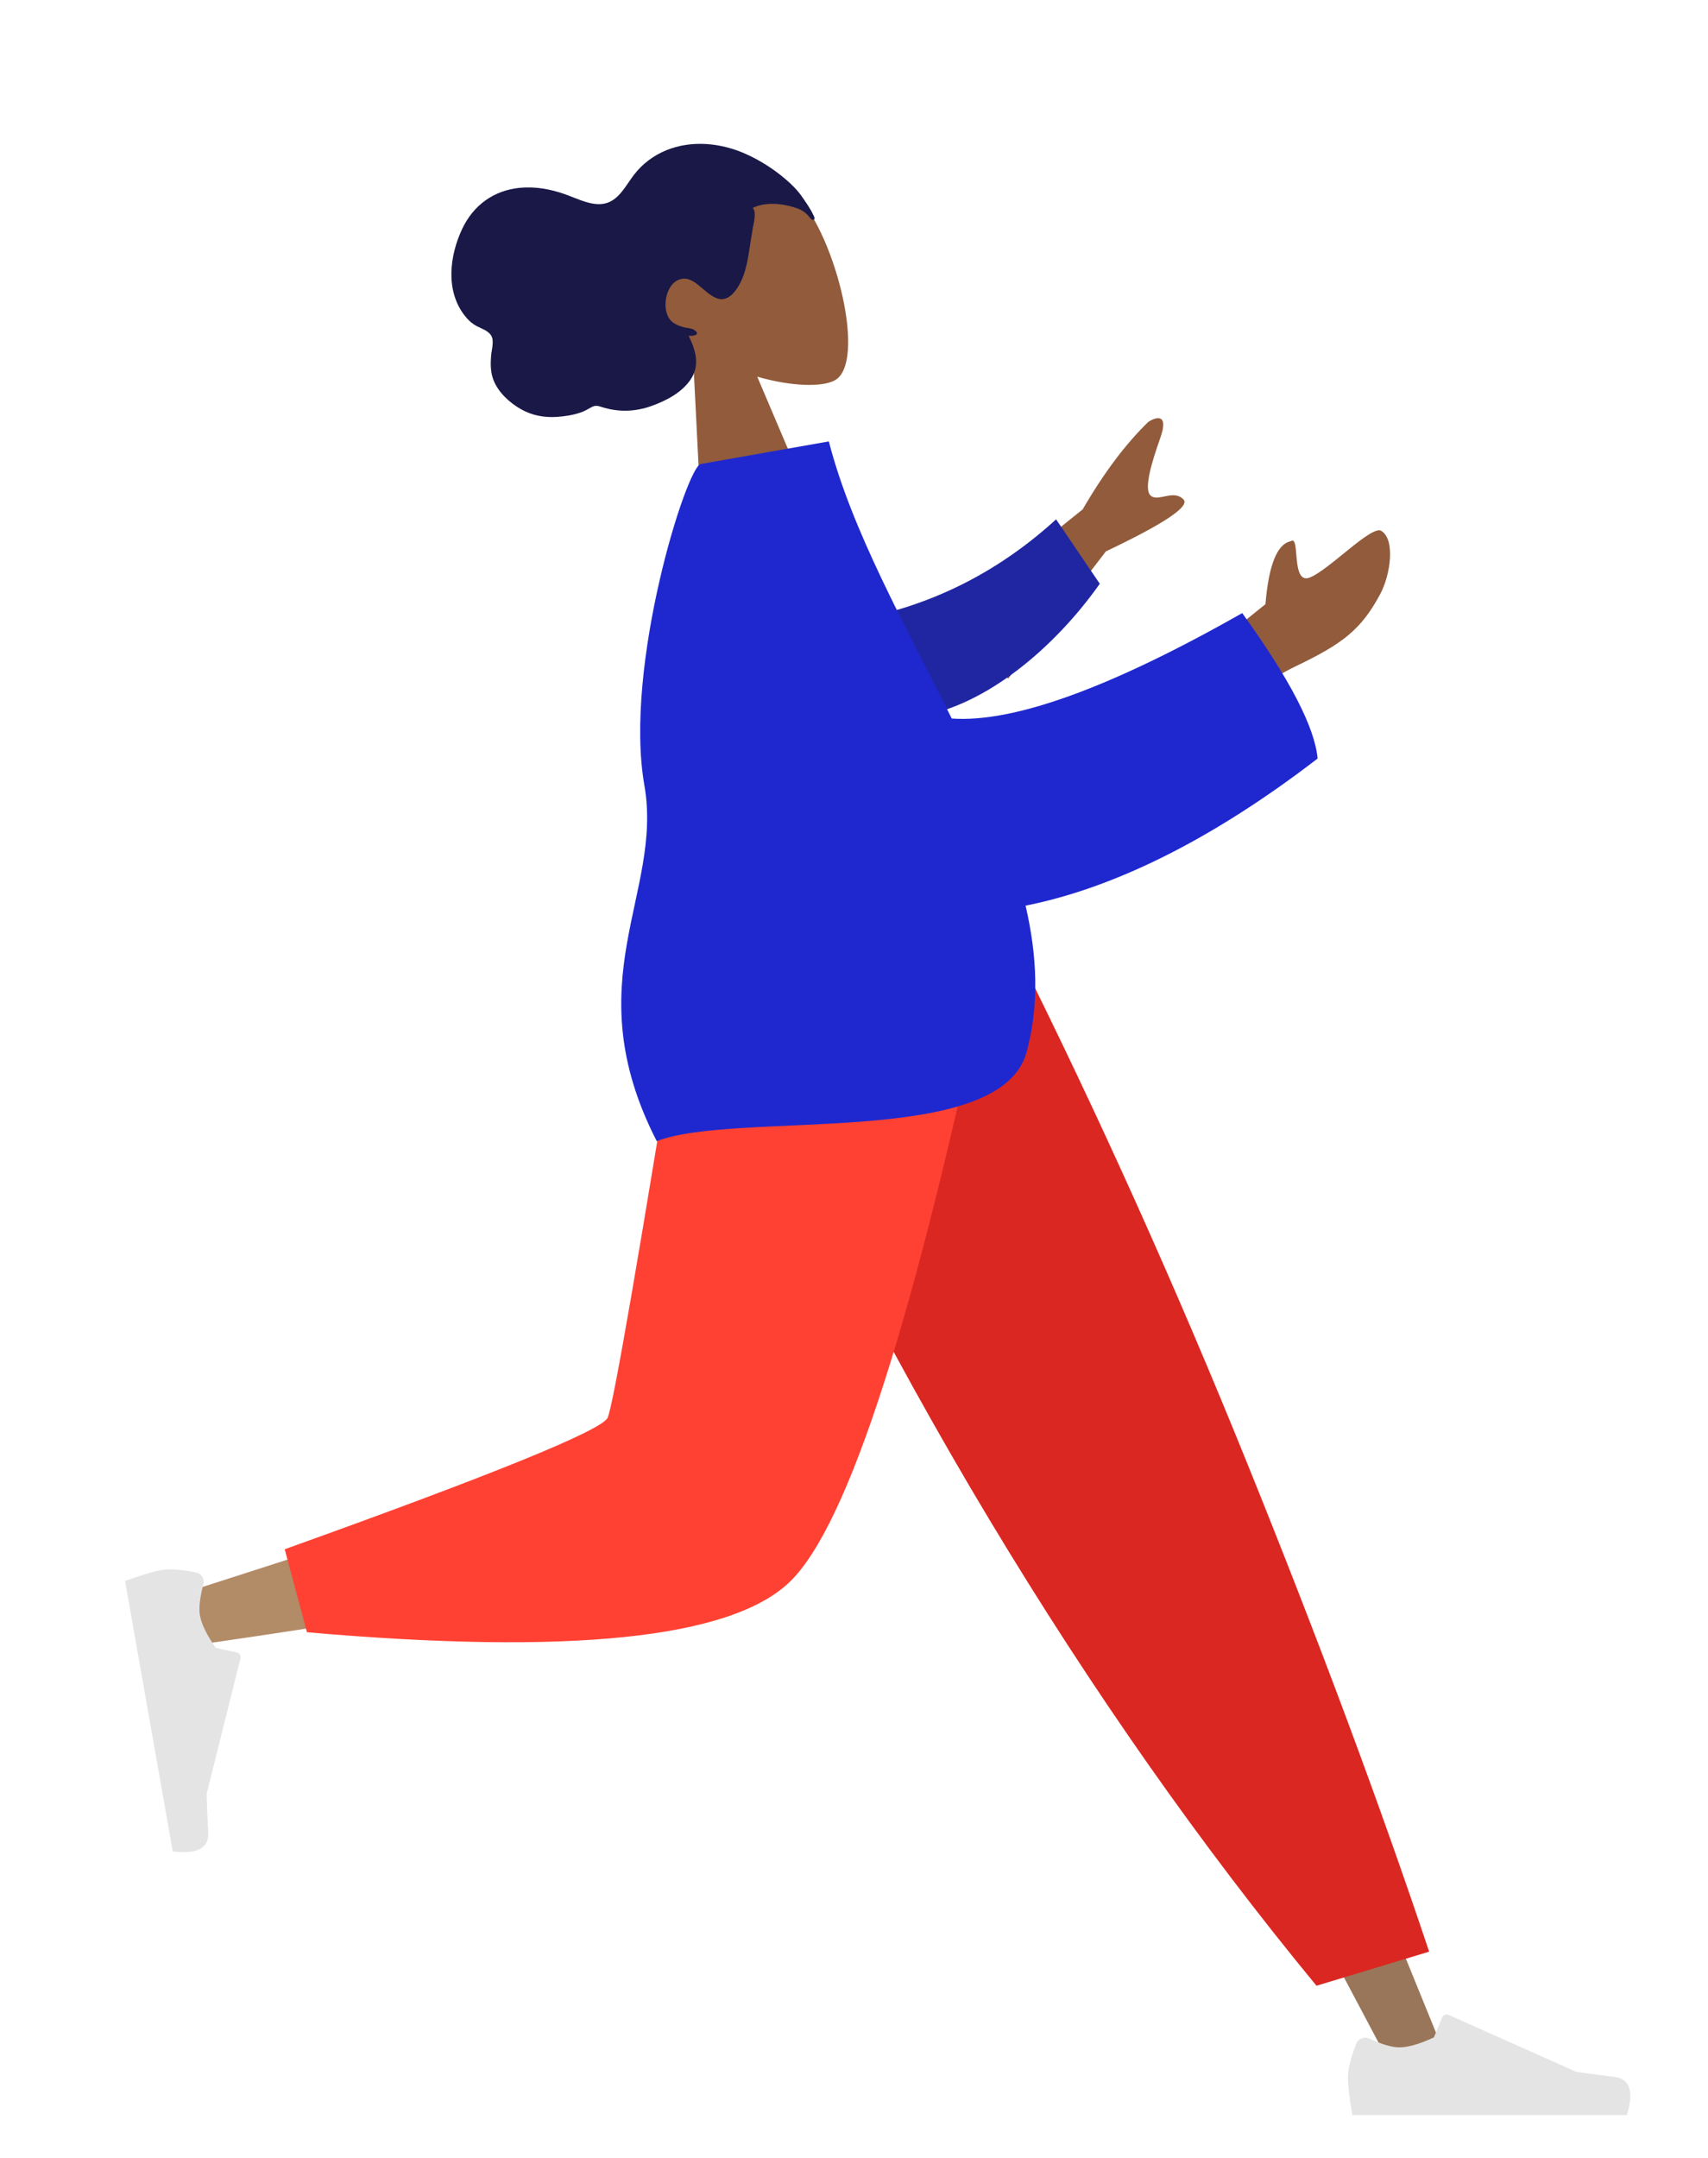 <?xml version="1.0" encoding="UTF-8"?>
<svg width="380px" height="480px" viewBox="0 0 380 480" version="1.1"
  xmlns="http://www.w3.org/2000/svg"
  xmlns:xlink="http://www.w3.org/1999/xlink">
  <g id="humaaans/standing-18" stroke="none" stroke-width="1" fill="none" fill-rule="evenodd">
    <g id="humaaan-2" transform="translate(28, 9)">
      <g id="Head/Front/Wavy" transform="translate(128.159, 53.0) rotate(-15) translate(-128.159, -70.924) translate(57.307, 16.688)">
        <g id="Head" stroke-width="1" transform="translate(56.316, 32.33)" fill="#915B3C">
          <path d="M8.617,35.97 C3.811,30.329 0.559,23.416 1.102,15.67 C2.668,-6.648 33.736,-1.739 39.78,9.526 C45.823,20.79 45.105,49.363 37.294,51.377 C34.179,52.18 27.544,50.213 20.791,46.142 L25.029,76.131 L0,76.131 L8.617,35.97 Z"></path>
        </g>
        <path d="M98.459,46.913 C98.211,45.453 97.605,43.832 97.116,42.45 C96.486,40.669 95.532,39.064 94.482,37.551 C92.506,34.702 90.135,32.129 87.517,29.994 C82.736,26.093 76.649,23.844 70.664,24.574 C67.642,24.943 64.708,26.096 62.211,28.015 C59.955,29.748 57.785,32.3 54.864,32.483 C51.686,32.683 48.772,29.877 46.223,28.145 C43.349,26.191 40.291,24.768 36.932,24.215 C31.305,23.288 26.018,25.189 22.14,29.806 C18.013,34.72 15.013,41.925 17.723,48.435 C18.227,49.645 18.875,50.665 19.805,51.51 C20.658,52.286 21.961,53.111 22.307,54.35 C22.674,55.667 21.577,57.365 21.151,58.554 C20.542,60.256 20.041,62.043 20.219,63.894 C20.512,66.933 22.421,69.834 24.438,71.831 C26.49,73.864 29.016,75.029 31.713,75.566 C33.515,75.925 35.355,76.123 37.186,75.988 C38.095,75.922 38.897,75.669 39.777,75.468 C40.634,75.273 41.112,75.5 41.839,75.97 C45.214,78.152 48.842,78.996 52.739,78.672 C56.028,78.398 59.819,77.601 62.502,75.347 C65.481,72.844 65.422,69.393 64.721,65.706 C65.464,66.074 67.519,66.302 66.291,64.835 C65.804,64.254 64.885,64.017 64.261,63.675 C63.534,63.277 62.796,62.763 62.232,62.114 C59.953,59.492 62.255,54.158 65.119,53.278 C69.374,51.972 70.327,57.991 73.365,59.547 C75.112,60.443 76.939,59.219 78.247,57.97 C80,56.296 81.195,54.079 82.227,51.823 C83.076,49.965 83.867,48.081 84.733,46.233 C85.137,45.369 86.537,42.929 85.834,41.953 C88.882,41.345 92.277,42.612 94.902,44.273 C95.987,44.959 96.814,45.716 97.393,46.929 C97.517,47.188 97.787,47.961 98.126,47.992 C98.757,48.051 98.521,47.28 98.459,46.913" id="hair" fill="#191847"></path>
      </g>
      <g id="Bottom/Standing/Jogging" transform="translate(0, 202.588)">
        <polygon id="Leg" fill="#997659" points="140.819 0 221.31 134.566 281.654 248.329 294.652 248.329 193.544 5.51402013e-13"></polygon>
        <g id="Accessories/Shoe/Flat-Sneaker" transform="translate(270.806, 215.562)" fill="#E4E4E4">
          <path d="M2.901,27.516 C1.689,30.751 1.083,33.172 1.083,34.778 C1.083,36.731 1.409,39.581 2.059,43.329 C4.326,43.329 24.691,43.329 63.155,43.329 C64.743,38.08 63.826,35.247 60.406,34.828 C56.985,34.41 54.144,34.032 51.881,33.694 L23.484,21.035 C22.938,20.791 22.297,21.037 22.054,21.583 C22.05,21.593 22.046,21.602 22.042,21.612 L20.216,26.039 C17.05,27.517 14.477,28.255 12.497,28.255 C10.888,28.255 8.667,27.606 5.833,26.307 L5.833,26.307 C4.745,25.808 3.459,26.285 2.96,27.373 C2.939,27.42 2.919,27.468 2.901,27.516 Z" id="shoe"></path>
        </g>
        <path d="M264.895,230.112 L289.961,222.53 C278.979,189.699 265.519,153.571 249.581,114.144 C233.643,74.717 216.526,36.669 198.23,2.84217094e-14 L127.435,2.84217094e-14 C147.776,46.385 169.34,88.531 192.127,126.44 C214.914,164.348 239.17,198.905 264.895,230.112 Z" id="Pant" fill="#DB2721"></path>
        <path d="M135.529,2.84217094e-14 C127.933,47.287 113.28,107.702 111.898,109.567 C110.976,110.81 77.789,121.93 12.338,142.928 L15.145,154.39 C93.196,143.128 134.322,134.391 138.524,128.179 C144.826,118.86 176.293,45.239 188.481,2.84217094e-14 L135.529,2.84217094e-14 Z" id="Leg" fill="#B28B67"></path>
        <path d="M35.345,133.02 L40.29,151.48 C98.668,156.6 134.437,152.901 147.598,140.381 C160.758,127.862 175.758,81.068 192.596,-1.13686838e-13 L125.089,-1.13686838e-13 C114.42,66.384 108.456,100.97 107.196,103.756 C105.936,106.543 81.985,116.298 35.345,133.02 Z" id="Pant" fill="#FF4133"></path>
        <g id="Accessories/Shoe/Flat-Sneaker" transform="translate(26.539, 166.816) rotate(80) translate(-26.539, -166.816) translate(-6.499, 145.152)" fill="#E4E4E4">
          <path d="M2.901,27.516 C1.689,30.751 1.083,33.172 1.083,34.778 C1.083,36.731 1.409,39.581 2.059,43.329 C4.326,43.329 24.691,43.329 63.155,43.329 C64.743,38.08 63.826,35.247 60.406,34.828 C56.985,34.41 54.144,34.032 51.881,33.694 L23.484,21.035 C22.938,20.791 22.297,21.037 22.054,21.583 C22.05,21.593 22.046,21.602 22.042,21.612 L20.216,26.039 C17.05,27.517 14.477,28.255 12.497,28.255 C10.888,28.255 8.667,27.606 5.833,26.307 L5.833,26.307 C4.745,25.808 3.459,26.285 2.96,27.373 C2.939,27.42 2.919,27.468 2.901,27.516 Z" id="shoe"></path>
        </g>
      </g>
      <g id="Body/Pointing-Forward" transform="translate(10, 115) rotate(-10)">
        <path d="M165.443,44.532 L201.642,24.706 C207.661,17.558 213.592,12.006 219.435,8.051 C221.22,7.306 224.342,6.855 221.422,12.037 C218.503,17.219 215.665,22.801 217.152,24.397 C218.639,25.994 222.348,23.763 224.123,26.416 C225.306,28.184 218.969,30.978 205.113,34.796 L178.81,58.879 L165.443,44.532 Z M222.137,61.26 L238.037,52.525 C240.268,44.035 242.935,39.764 246.038,39.711 C248.422,38.601 244.271,49.329 248.789,48.398 C253.308,47.468 264.337,39.266 266.237,40.931 C269.048,43.395 266.542,50.961 263.588,54.724 C258.068,61.758 253.497,64.163 242.2,67.313 C236.294,68.96 229.908,72.261 223.042,77.216 L222.137,61.26 Z" id="Skin" fill="#915B3C"></path>
        <path d="M148.986,36.241 C161.53,38.092 178.648,38.092 198.258,29.604 L202.784,46.317 C188.562,56.568 169.692,63.853 154.649,61.035 C142.793,58.815 138.988,43.447 148.986,36.241 Z" id="Sleeve" fill="#2026A2" transform="translate(173.015, 45.625) rotate(-9) translate(-173.015, -45.625) "></path>
        <path d="M164.886,65.453 C178.347,68.81 200.919,64.852 232.603,53.577 C240.462,69.836 244.095,81.427 243.502,88.351 C216.322,102.549 193.026,108.879 173.833,109.297 C174.443,120.685 173.057,131.521 168.4,141.423 C158.827,161.778 102.772,142.927 83.925,146.637 C72.122,108.306 94.943,92.728 94.961,68.202 C94.982,41.343 116.548,-1.42108547e-13 119.721,-1.42108547e-13 L148.658,1.26202713e-13 C150.255,20.513 158.291,43.12 164.886,65.453 Z" id="Clothes" fill="#1F28CF"></path>
      </g>
      <!-- <g id="Body/Hoodie" stroke="none" stroke-width="1" fill="none" fill-rule="evenodd" transform="translate(23.827876, 88.835214)">
        <path d="M190.781205,92.2114854 L222.679476,115.635084 C231.330944,117.969562 238.558965,120.874047 244.363541,124.34854 C245.734683,125.597945 247.391836,128.128197 241.70538,127.690906 C236.018925,127.253615 230.01796,127.049392 229.233339,128.988954 C228.448719,130.928516 231.889854,133.24802 230.303794,135.864997 C229.246421,137.609648 224.250967,133.234999 215.31743,122.74105 L183.729774,109.642447 L190.781205,92.2114854 Z M68.3079281,93.0198914 L89.2053198,93.1020711 C76.3021447,134.755739 69.3363474,156.856914 68.3079281,159.405597 C65.9939846,165.140133 70.8906002,173.873732 72.9845874,178.567103 C66.1645409,181.61887 66.8912241,170.316929 58.2879189,174.319492 C50.4352209,177.972846 44.4616931,184.59248 35.3890352,178.994371 C34.2736052,178.306117 33.0512757,175.714714 36.0045784,173.68967 C43.3623323,168.644547 53.9653015,159.814672 55.3979297,156.908251 C57.3515741,152.944826 61.6549068,131.648706 68.3079281,93.0198914 Z" id="Skin" fill="#B28B67"></path>
        <path d="M122.731734,9.58031077 L131.216685,7.34914009 C165.5935,32.1628362 183.361709,84.0563407 224.996623,108.72736 L216.58973,121.240539 C147.889238,118.771641 125.383314,55.5469019 122.731734,9.58031077 Z" id="Coat-Back" fill="#E87613" transform="translate(173.864178, 64.294840) rotate(5.000000) translate(-173.864178, -64.294840) "></path>
        <path d="M90,114 C124.671756,114 150.175573,114 166.511451,114 C170.007634,114 169.348845,108.951637 168.84345,106.404206 C163.010588,77.0037663 140.241304,45.3115155 140.241304,3.4607303 L118.1718,0 C99.917485,29.3584068 93.6048263,65.5045499 90,114 Z" id="Shirt" fill="#DDE3E9"></path>
        <path d="M90.6148413,28.8579585 C87.4095228,27.9365884 84.8712423,25.7876656 83,22.4111902 C74.933557,7.85607578 77.8467271,-0.157592785 86.4671964,-2.7917309 C95.0876658,-5.42586901 102.775319,-2.04281037e-14 116.510031,-7.10542736e-15 C117.257085,-6.21724894e-15 117.941303,0.0468325343 118.562683,0.140497603 L125.471587,0.534739944 C145.293986,67.7151944 150.760885,112.536948 141.872285,135 L81.6518141,135 C78.0838152,143.319871 74.6695413,150.319871 71.4089926,156 L55,156 C53.4556832,106.067091 65.327297,63.6864104 90.6148413,28.8579585 Z" id="Coat-Front" fill="#FF9B21"></path>
        <path d="M94.7652287,100.497634 C96.6591508,116.344024 99.7374079,127.844812 104,135 L81.6518141,135 C85.813785,125.295103 90.1849231,113.794314 94.7652283,100.497633 Z" id="Shade" fill-opacity="0.1" fill="#000000"></path>
      </g> -->
    </g>
  </g>
</svg>
